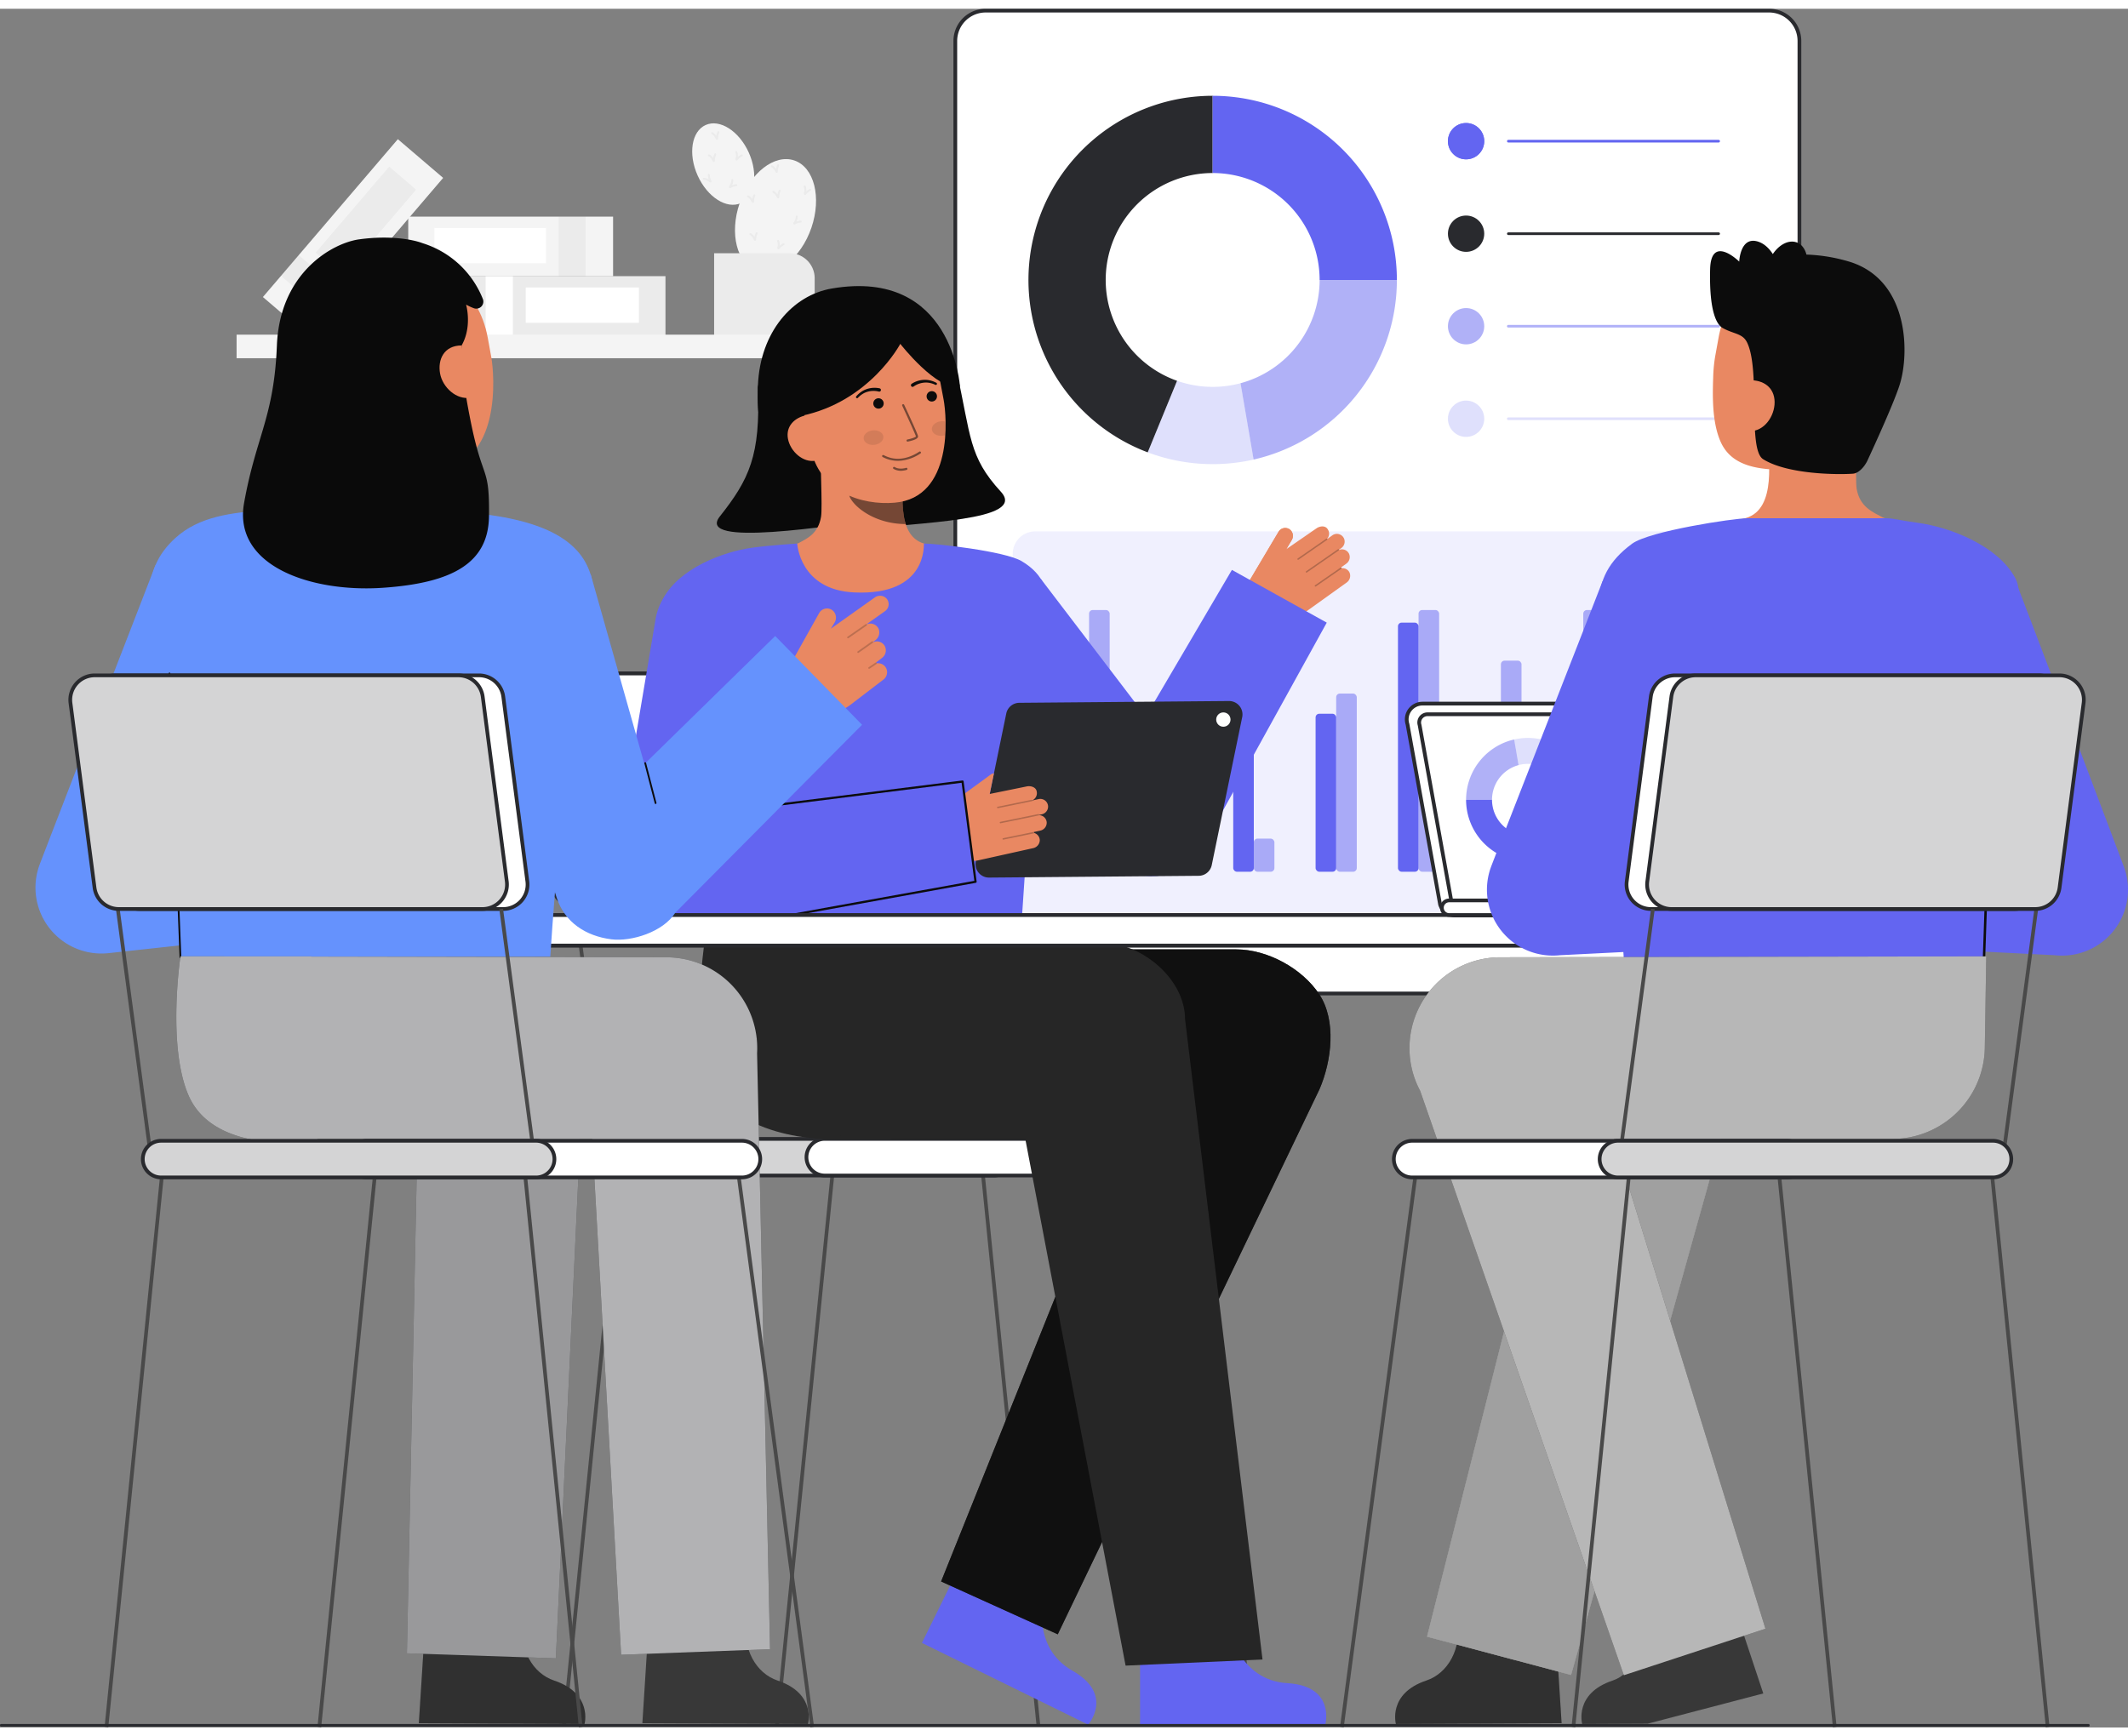 <svg id="Layer_1" data-name="Layer 1" xmlns="http://www.w3.org/2000/svg" viewBox="0 0 1142.441 922.952" width="466px" height="380.312px"><rect x="0" y="0" width="1142.441" height="922.952" fill="#808080" stroke="none"/><ellipse cx="416.343" cy="111.003" rx="31.227" ry="20.363" transform="translate(176.447 468.932) rotate(-71.097)" fill="#f4f4f4"></ellipse><ellipse cx="388.27" cy="83.393" rx="15.05" ry="23.003" transform="translate(0.033 166.94) rotate(-24.266)" fill="#f4f4f4"></ellipse><path d="M383.392,131.283h40.533a13.442,13.442,0,0,1,13.442,13.442v18.441a13.442,13.442,0,0,1-13.442,13.442H383.392a0,0,0,0,1,0,0V131.283A0,0,0,0,1,383.392,131.283Z" fill="#f4f4f4"></path><g opacity="0.05"><path d="M383.392,131.283h40.533a13.442,13.442,0,0,1,13.442,13.442v18.441a13.442,13.442,0,0,1-13.442,13.442H383.392a0,0,0,0,1,0,0V131.283A0,0,0,0,1,383.392,131.283Z" fill="#292a2e"></path></g><g opacity="0.05"><path d="M432.19,99.992l-.051,0a.5.5,0,0,1-.39-.262,1.575,1.575,0,0,1-.028-1.138,5.185,5.185,0,0,0-.168-2.953.5.5,0,1,1,.937-.35,6.18,6.18,0,0,1,.329,2.827,8.781,8.781,0,0,1,1.928-1.333.5.5,0,0,1,.449.893,8.292,8.292,0,0,0-2.62,2.138A.5.5,0,0,1,432.19,99.992Z" fill="#292a2e"></path><path d="M417.031,88.087a.5.5,0,0,1-.19-.038,1.548,1.548,0,0,1-.739-.861,4.97,4.97,0,0,0-1.961-2.159.5.5,0,0,1,.5-.868,5.943,5.943,0,0,1,2.01,1.95,9.246,9.246,0,0,1,.654-2.288.5.5,0,0,1,.916.4,8.667,8.667,0,0,0-.688,3.368.5.5,0,0,1-.5.5Z" fill="#292a2e"></path><path d="M404.25,104.213a.518.518,0,0,1-.19-.037,1.535,1.535,0,0,1-.735-.854,4.988,4.988,0,0,0-1.966-2.167.5.5,0,0,1,.5-.868,5.949,5.949,0,0,1,2.011,1.951,9.2,9.2,0,0,1,.652-2.289.5.5,0,0,1,.916.4,8.651,8.651,0,0,0-.686,3.367.5.5,0,0,1-.5.5Z" fill="#292a2e"></path><path d="M417.818,101.775a.513.513,0,0,1-.189-.037,1.54,1.54,0,0,1-.738-.86,5,5,0,0,0-1.963-2.162.5.5,0,1,1,.5-.867,5.952,5.952,0,0,1,2.008,1.949,9.182,9.182,0,0,1,.653-2.287.5.5,0,1,1,.916.4,8.634,8.634,0,0,0-.687,3.368.5.5,0,0,1-.5.5Z" fill="#292a2e"></path><path d="M426.448,115.871a.5.5,0,0,1-.5-.44,1.566,1.566,0,0,1,.379-1.067,5.136,5.136,0,0,0,.9-2.811.5.5,0,0,1,.5-.5h0a.5.5,0,0,1,.5.5,6.139,6.139,0,0,1-.712,2.769,8.671,8.671,0,0,1,2.285-.52.5.5,0,1,1,.083,1,8.114,8.114,0,0,0-3.2,1A.489.489,0,0,1,426.448,115.871Z" fill="#292a2e"></path><path d="M405.394,124.559a.511.511,0,0,1-.2-.044,1.557,1.557,0,0,1-.711-.885,5,5,0,0,0-1.895-2.22.5.5,0,1,1,.525-.851,5.952,5.952,0,0,1,1.949,2.012,9.236,9.236,0,0,1,.722-2.266.5.5,0,0,1,.9.43,8.646,8.646,0,0,0-.789,3.343.5.5,0,0,1-.236.406A.51.51,0,0,1,405.394,124.559Z" fill="#292a2e"></path><path d="M417.921,129.2a.436.436,0,0,1-.051,0,.5.5,0,0,1-.392-.263,1.586,1.586,0,0,1-.029-1.132,5.188,5.188,0,0,0-.166-2.958.5.5,0,0,1,.936-.352,6.174,6.174,0,0,1,.33,2.829,8.747,8.747,0,0,1,1.927-1.334.5.5,0,0,1,.45.893,8.292,8.292,0,0,0-2.62,2.139A.5.5,0,0,1,417.921,129.2Z" fill="#292a2e"></path></g><g opacity="0.05"><path d="M395.464,81.489l-.051,0a.5.5,0,0,1-.391-.263,1.58,1.58,0,0,1-.028-1.138,5.176,5.176,0,0,0-.168-2.953.5.5,0,1,1,.937-.35,6.169,6.169,0,0,1,.33,2.827,8.771,8.771,0,0,1,1.927-1.332.5.5,0,0,1,.45.892,8.309,8.309,0,0,0-2.621,2.138A.5.5,0,0,1,395.464,81.489Z" fill="#292a2e"></path><path d="M384.953,70.3a.518.518,0,0,1-.19-.037,1.537,1.537,0,0,1-.737-.859,4.98,4.98,0,0,0-1.964-2.162.5.5,0,0,1,.5-.868,5.967,5.967,0,0,1,2.009,1.95,9.244,9.244,0,0,1,.652-2.288.5.5,0,0,1,.916.4,8.651,8.651,0,0,0-.686,3.367.5.5,0,0,1-.224.412A.492.492,0,0,1,384.953,70.3Z" fill="#292a2e"></path><path d="M383.267,82.2a.485.485,0,0,1-.19-.038,1.546,1.546,0,0,1-.738-.861,4.982,4.982,0,0,0-1.961-2.159.5.5,0,1,1,.5-.867,5.94,5.94,0,0,1,2.01,1.949,9.225,9.225,0,0,1,.653-2.287.5.5,0,0,1,.916.4,8.667,8.667,0,0,0-.688,3.368.5.5,0,0,1-.5.495Z" fill="#292a2e"></path><path d="M391.9,96.3a.5.5,0,0,1-.5-.442,1.582,1.582,0,0,1,.379-1.065,5.141,5.141,0,0,0,.9-2.812.5.5,0,0,1,.5-.5h0a.5.5,0,0,1,.5.5,6.149,6.149,0,0,1-.712,2.769,8.634,8.634,0,0,1,2.285-.521.514.514,0,0,1,.539.458.5.5,0,0,1-.457.539,8.094,8.094,0,0,0-3.2,1A.493.493,0,0,1,391.9,96.3Z" fill="#292a2e"></path><path d="M381.44,93.2a1.615,1.615,0,0,1-.947-.419,4.834,4.834,0,0,0-2.711-.986.5.5,0,0,1-.484-.515.493.493,0,0,1,.515-.485,5.814,5.814,0,0,1,2.675.782,9.255,9.255,0,0,1-.459-2.358.5.5,0,0,1,.471-.527.475.475,0,0,1,.527.47,8.662,8.662,0,0,0,.909,3.312.5.5,0,0,1-.008.464.5.5,0,0,1-.387.256A.881.881,0,0,1,381.44,93.2Z" fill="#292a2e"></path></g><rect x="245.753" y="143.591" width="111.51" height="32" transform="translate(603.016 319.182) rotate(180)" fill="#f4f4f4"></rect><rect x="245.753" y="143.591" width="111.51" height="32" transform="translate(603.016 319.182) rotate(180)" fill="#292a2e" opacity="0.05"></rect><rect x="260.728" y="143.591" width="14.612" height="32" transform="translate(536.067 319.182) rotate(180)" fill="#fff"></rect><rect x="282.261" y="149.673" width="60.754" height="18.963" transform="translate(625.275 318.309) rotate(180)" fill="#fff"></rect><rect x="219.165" y="111.621" width="109.978" height="32" transform="translate(548.308 255.243) rotate(-180)" fill="#f4f4f4"></rect><rect x="299.963" y="111.621" width="14.411" height="32" transform="translate(614.337 255.243) rotate(-180)" fill="#292a2e" opacity="0.05"></rect><rect x="233.218" y="117.704" width="59.919" height="18.963" transform="translate(526.355 254.371) rotate(-180)" fill="#fff"></rect><rect x="133.77" y="106.81" width="111.51" height="32" transform="translate(406.017 58.517) rotate(130.517)" fill="#f4f4f4"></rect><rect x="160.472" y="132.258" width="14.612" height="32" transform="translate(389.487 117.03) rotate(130.517)" fill="#292a2e" opacity="0.05"></rect><rect x="166.048" y="104.585" width="60.754" height="18.963" transform="translate(410.751 38.847) rotate(130.517)" fill="#292a2e" opacity="0.05"></rect><rect x="127.015" y="175.007" width="321.971" height="12.652" fill="#f4f4f4"></rect><rect x="512.87" y="1" width="453.17" height="527.791" rx="16.26" fill="#fff"></rect><path d="M949.78,529.791H529.13a17.28,17.28,0,0,1-17.26-17.26V17.26A17.28,17.28,0,0,1,529.13,0H949.78a17.28,17.28,0,0,1,17.26,17.26V512.531A17.28,17.28,0,0,1,949.78,529.791ZM529.13,2a15.278,15.278,0,0,0-15.26,15.26V512.531a15.278,15.278,0,0,0,15.26,15.26H949.78a15.278,15.278,0,0,0,15.26-15.26V17.26A15.278,15.278,0,0,0,949.78,2Z" fill="#292a2e"></path><circle id="gra7_p" cx="787.082" cy="71.105" r="9.747" fill="#6365F1"></circle><circle id="gra7_p-2" data-name="gra7_p" cx="787.082" cy="71.105" r="9.747" fill="#6365F1"></circle><circle id="gra7_p-3" data-name="gra7_p" cx="787.082" cy="120.789" r="9.747" fill="#292a2e"></circle><circle id="gra7_p-4" data-name="gra7_p" cx="787.082" cy="170.473" r="9.747" fill="#6365F1" opacity="0.5"></circle><circle id="gra7_p-5" data-name="gra7_p" cx="787.082" cy="220.157" r="9.747" fill="#6365F1" opacity="0.2"></circle><path d="M593.607,145.631a57.447,57.447,0,0,0,38.316,54.153L616.168,238.2A98.913,98.913,0,0,1,651.029,46.729V88.21A57.422,57.422,0,0,0,593.607,145.631Z" fill="#fff" opacity="0"></path><path d="M593.607,145.631a57.447,57.447,0,0,0,38.316,54.153L616.168,238.2A98.913,98.913,0,0,1,651.029,46.729V88.21A57.422,57.422,0,0,0,593.607,145.631Z" fill="#292a2e"></path><path d="M749.931,145.631H708.45A57.421,57.421,0,0,0,651.029,88.21V46.729A98.908,98.908,0,0,1,749.931,145.631Z" fill="#6365F1"></path><path d="M749.931,145.631a98.943,98.943,0,0,1-76.911,96.448l-7.028-41a57.444,57.444,0,0,0,42.458-55.444Z" fill="#6365F1" opacity="0.5"></path><path d="M673.02,242.079a99.373,99.373,0,0,1-56.852-3.875l15.755-38.42a57.757,57.757,0,0,0,34.069,1.291Z" fill="#6365F1" opacity="0.2"></path><path d="M922.671,71.812h-112.9a.707.707,0,1,1,0-1.414h112.9a.707.707,0,0,1,0,1.414Z" fill="#6365F1"></path><path d="M922.671,121.5h-112.9a.707.707,0,1,1,0-1.414h112.9a.707.707,0,0,1,0,1.414Z" fill="#292a2e"></path><g opacity="0.5"><path d="M922.671,171.18h-112.9a.707.707,0,1,1,0-1.413h112.9a.707.707,0,1,1,0,1.413Z" fill="#6365F1"></path></g><g opacity="0.2"><path d="M922.671,220.864h-112.9a.707.707,0,1,1,0-1.413h112.9a.707.707,0,1,1,0,1.413Z" fill="#6365F1"></path></g><g opacity="0.1"><path d="M923.158,490.891H555.752A12.062,12.062,0,0,1,543.7,478.842V292.7a12.061,12.061,0,0,1,12.048-12.048H923.158A12.062,12.062,0,0,1,935.206,292.7V478.842A12.062,12.062,0,0,1,923.158,490.891Z" fill="#6365F1"></path></g><rect id="gra5_b" x="584.684" y="322.877" width="11.051" height="140.539" rx="1.949" fill="#6365F1" opacity="0.5"></rect><rect id="gra5_b-2" data-name="gra5_b" x="573.633" y="367.018" width="11.051" height="96.399" rx="1.949" fill="#6365F1"></rect><rect id="gra5_b-3" data-name="gra5_b" x="673.125" y="445.634" width="11.051" height="17.783" rx="1.949" fill="#6365F1" opacity="0.5"></rect><rect id="gra5_b-4" data-name="gra5_b" x="662.073" y="359.081" width="11.051" height="104.335" rx="1.949" fill="#6365F1"></rect><rect id="gra5_b-5" data-name="gra5_b" x="628.905" y="379.294" width="11.051" height="84.122" rx="1.949" fill="#6365F1" opacity="0.5"></rect><rect id="gra5_b-6" data-name="gra5_b" x="617.853" y="408.36" width="11.051" height="55.056" rx="1.949" fill="#6365F1"></rect><rect id="gra5_b-7" data-name="gra5_b" x="805.785" y="350.058" width="11.051" height="113.359" rx="1.949" fill="#6365F1" opacity="0.5"></rect><rect id="gra5_b-8" data-name="gra5_b" x="794.734" y="391.793" width="11.051" height="71.624" rx="1.949" fill="#6365F1"></rect><rect id="gra5_b-9" data-name="gra5_b" x="717.345" y="367.74" width="11.051" height="95.676" rx="1.949" fill="#6365F1" opacity="0.5"></rect><rect id="gra5_b-10" data-name="gra5_b" x="706.293" y="378.572" width="11.051" height="84.844" rx="1.949" fill="#6365F1"></rect><rect id="gra5_b-11" data-name="gra5_b" x="761.565" y="322.877" width="11.051" height="140.539" rx="1.949" fill="#6365F1" opacity="0.5"></rect><rect id="gra5_b-12" data-name="gra5_b" x="750.514" y="329.647" width="11.051" height="133.769" rx="1.949" fill="#6365F1"></rect><rect id="gra5_b-13" data-name="gra5_b" x="850.005" y="322.877" width="11.051" height="140.539" rx="1.949" fill="#6365F1" opacity="0.5"></rect><rect id="gra5_b-14" data-name="gra5_b" x="838.954" y="367.018" width="11.051" height="96.399" rx="1.949" fill="#6365F1"></rect><rect id="gra5_b-15" data-name="gra5_b" x="894.225" y="379.294" width="11.051" height="84.122" rx="1.949" fill="#6365F1" opacity="0.5"></rect><rect id="gra5_b-16" data-name="gra5_b" x="883.174" y="408.36" width="11.051" height="55.056" rx="1.949" fill="#6365F1"></rect><polygon points="303.826 921.93 301.862 921.553 332.558 616.521 334.521 616.899 303.826 921.93" fill="#494949"></polygon><polygon points="418.123 921.93 416.16 921.553 446.855 616.521 448.819 616.899 418.123 921.93" fill="#494949"></polygon><polygon points="670.772 921.93 672.736 921.553 642.04 616.521 640.076 616.899 670.772 921.93" fill="#494949"></polygon><polygon points="556.474 921.93 558.438 921.553 527.742 616.521 525.779 616.899 556.474 921.93" fill="#494949"></polygon><rect x="522.745" y="481.81" width="2" height="135.496" transform="translate(-68.127 74.153) rotate(-7.605)" fill="#494949"></rect><rect x="316.921" y="481.81" width="2" height="135.496" transform="translate(-69.938 46.912) rotate(-7.605)" fill="#494949"></rect><rect x="322.371" y="606.875" width="220.99" height="19.671" rx="9.835" fill="#292a2e"></rect><rect x="322.371" y="606.875" width="220.99" height="19.671" rx="9.835" fill="#fff" opacity="0.8"></rect><path d="M533.526,627.546H332.207a10.836,10.836,0,0,1,0-21.671H533.526a10.836,10.836,0,1,1,0,21.671ZM332.207,607.875a8.836,8.836,0,0,0,0,17.671H533.526a8.836,8.836,0,1,0,0-17.671Z" fill="#292a2e"></path><rect x="432.867" y="606.875" width="220.99" height="19.671" rx="9.835" fill="#fff"></rect><path d="M644.021,627.546H442.7a10.836,10.836,0,0,1,0-21.671H644.021a10.836,10.836,0,1,1,0,21.671ZM442.7,607.875a8.836,8.836,0,0,0,0,17.671H644.021a8.836,8.836,0,1,0,0-17.671Z" fill="#292a2e"></path><path d="M504.738,482.406H309.491a13.145,13.145,0,0,1-13.035-11.447l-12.915-99.18a13.145,13.145,0,0,1,13.035-14.842H491.823a13.145,13.145,0,0,1,13.035,11.447l12.914,99.18A13.144,13.144,0,0,1,504.738,482.406Z" fill="#292a2e"></path><path d="M504.738,482.406H309.491a13.145,13.145,0,0,1-13.035-11.447l-12.915-99.18a13.145,13.145,0,0,1,13.035-14.842H491.823a13.145,13.145,0,0,1,13.035,11.447l12.914,99.18A13.144,13.144,0,0,1,504.738,482.406Z" fill="#fff" opacity="0.8"></path><path d="M504.738,483.406H309.491a14.182,14.182,0,0,1-14.027-12.318l-12.914-99.18a14.144,14.144,0,0,1,14.026-15.971H491.823a14.18,14.18,0,0,1,14.026,12.319l12.915,99.179a14.144,14.144,0,0,1-14.026,15.971ZM296.576,357.937a12.145,12.145,0,0,0-12.043,13.713l12.915,99.18a12.175,12.175,0,0,0,12.043,10.576H504.738a12.145,12.145,0,0,0,12.043-13.713l-12.915-99.18a12.176,12.176,0,0,0-12.043-10.576Z" fill="#292a2e"></path><path d="M515.778,482.406H320.531A13.144,13.144,0,0,1,307.5,470.959l-12.915-99.18a13.144,13.144,0,0,1,13.034-14.842H502.863A13.145,13.145,0,0,1,515.9,368.384l12.915,99.18A13.145,13.145,0,0,1,515.778,482.406Z" fill="#fff"></path><path d="M515.778,483.406H320.531a14.18,14.18,0,0,1-14.026-12.318l-12.915-99.18a14.146,14.146,0,0,1,14.027-15.971H502.863a14.182,14.182,0,0,1,14.027,12.319L529.8,467.435a14.146,14.146,0,0,1-14.027,15.971ZM307.617,357.937a12.145,12.145,0,0,0-12.043,13.713l12.914,99.18a12.176,12.176,0,0,0,12.043,10.576H515.778a12.145,12.145,0,0,0,12.043-13.713l-12.915-99.18a12.175,12.175,0,0,0-12.043-10.576Z" fill="#292a2e"></path><path d="M659.74,869.808s5.362,27.794,31.385,29.343S711.5,921.43,711.5,921.43H612.06V871.746Z" fill="#6365F1"></path><path d="M560.513,852.26s-7.457,27.306,15.21,40.183,8.452,28.987,8.452,28.987l-89.232-43.9,21.931-44.581Z" fill="#6365F1"></path><path d="M505.245,844.547l95.25-237.39H484.1c-27.4,0-38.822-23.235-38.822-50.633s26.935-51.416,54.334-51.416H663.7c16.711,0,35.449,10.22,44.62,24.19s6.693,35.618.048,50.951l-140.5,292.667" fill="#262626"></path><path d="M505.245,844.547l95.25-237.39H484.1c-27.4,0-38.822-23.235-38.822-50.633s26.935-51.416,54.334-51.416H663.7c16.711,0,35.449,10.22,44.62,24.19s6.693,35.618.048,50.951l-140.5,292.667" fill="#0a0a0a" opacity="0.8"></path><path d="M604.285,889.732l-53.8-282.575-105.209-.011c-38.711-3.034-56.44-24.25-55.876-51.642.556-27.045,14.25-53.757,41.173-53.757H593.24c19.92.409,42.982,19.252,42.982,40.924l41.57,343.778" fill="#262626"></path><path d="M378.127,502.078s-7.337,47.846,4.293,74.447c14.519,33.21,68.947,30.622,68.947,30.622l-3.067-105.4Z" fill="#262626"></path><path d="M406.841,203.86c1.556,35.934-4.648,48.887-20.392,68.758-13.279,16.76,58.7,5.108,90.5.836l-24.374-82.607S406.3,191.241,406.841,203.86Z" fill="#0a0a0a"></path><path d="M513.562,194.555c7.831,35.1,6.325,45.8,23.772,64.8,14.46,15.752-44.544,16.308-76.368,20.444l2.08-86.1S510.812,182.227,513.562,194.555Z" fill="#0a0a0a"></path><path d="M370.041,496.67l-.211.012S369.982,492.606,370.041,496.67Z" fill="#333"></path><path d="M370.307,496.67l-.212.012S370.248,492.606,370.307,496.67Z" fill="#333"></path><path d="M724.492,302.692a4.17,4.17,0,0,0-4.261-2.256.32.32,0,0,0-.39-.358l2.891-2.072a4.339,4.339,0,0,0,1.431-5.518,4.179,4.179,0,0,0-5.283-1.869c.008-.041-.02-.08-.026-.122l1.188-.851a4.282,4.282,0,0,0,1.5-5.205,4.185,4.185,0,0,0-6.251-1.681l-2.74,1.964c-.008-.016,0-.035-.011-.05s-.041-.021-.056-.037a4.177,4.177,0,0,0,.275-5.206c-1.294-2.081-4.28-1.656-6.052-.386l-16.131,11.142,2.884-4.854a4.34,4.34,0,0,0-1.149-5.813,4.18,4.18,0,0,0-5.919,1.34l-15.743,26.5a13.894,13.894,0,0,0,4.512,18.834h0a21.055,21.055,0,0,0,23.531-.676l24.359-17.46A4.477,4.477,0,0,0,724.492,302.692Z" fill="#E98862"></path><g opacity="0.25"><path d="M696.589,295.736a.386.386,0,0,0,.532.09l15.326-10.615a.386.386,0,0,0-.439-.635l-15.327,10.616a.386.386,0,0,0-.1.537Z" fill="#0c0c0c"></path></g><g opacity="0.25"><path d="M701.085,302.625a.385.385,0,0,0,.531.09l17.105-11.847a.386.386,0,0,0,.1-.537.4.4,0,0,0-.537-.1l-17.1,11.847a.386.386,0,0,0-.1.537Z" fill="#0c0c0c"></path></g><g opacity="0.25"><path d="M705.911,310.114a.385.385,0,0,0,.531.09l13.644-9.45a.386.386,0,1,0-.439-.634L706,309.57a.386.386,0,0,0-.1.537Z" fill="#0c0c0c"></path></g><path d="M690.581,290.187l2.884-4.854a4.34,4.34,0,0,0-1.149-5.813,4.18,4.18,0,0,0-5.919,1.34l-15.743,26.5" fill="#E98862"></path><path d="M661.364,301.327l-46.233,78.739-56.413-73.993L511.87,348.31l80.006,103.616.525.737a31.988,31.988,0,0,0,54.141-3.962l65.742-119.056Z" fill="#6365F1"></path><path d="M610.6,389.534a.586.586,0,0,1-.523-.854l4.532-8.881a.587.587,0,1,1,1.046.534l-4.532,8.881A.587.587,0,0,1,610.6,389.534Z" fill="#0c0c0c"></path><rect x="542.891" y="391.499" width="24.909" height="1.174" transform="translate(132.424 924.324) rotate(-86.752)" fill="#0c0c0c"></rect><path id="sk" d="M504.233,289.252c-.2-.026-2.394,36.4-44.714,33.228-29.3-2.195-39.745-33.28-40.416-33.28,3.158-.671,8.478-1.647,9.881-2.4,4.613-2.479,10.322-5.058,11.808-14.017.857-5.164-.6-31.581-.149-36.806l44.973,10.038c-.629,11.034-5.027,36.614,10.388,41.141C498.569,287.909,501.332,288.6,504.233,289.252Z" fill="#E98862"></path><path id="sh" d="M486.246,276.706a32.5,32.5,0,0,1-1.352-6.98,74.406,74.406,0,0,1,.293-16.234,49.3,49.3,0,0,1-24.855-10.89c-.836,3.084-5.428,16.56-4.157,19.491C458.579,267.634,469.874,276.706,486.246,276.706Z" fill="#0c0c0c" opacity="0.52"></path><path d="M480.286,265.241c-17.75,1.51-40.608-5.848-45.087-29.513l-4.041-21.354c-4.478-23.666,4.321-45.2,26.6-49.42h0c22.283-4.217,42.568,11.816,47.047,35.482l1.789,9.453C508.316,218.97,511.954,262.546,480.286,265.241Z" fill="#E98862"></path><circle cx="500.246" cy="208.127" r="2.793" fill="#0c0c0c"></circle><circle cx="471.63" cy="211.949" r="2.793" fill="#0c0c0c"></circle><path d="M487.334,232.427a.332.332,0,0,0,.044-.006,25.262,25.262,0,0,0,2.672-.681c1.31-.421,3.026-1.119,2.8-2.3-.255-1.348-6.7-15.2-7.437-16.773a.572.572,0,1,0-1.037.483c2.75,5.9,7.177,15.6,7.349,16.5-.148.421-2.323,1.22-4.563,1.645a.572.572,0,0,0,.169,1.131Z" fill="#0c0c0c" opacity="0.52"></path><path d="M484.035,242.645a23.4,23.4,0,0,0,10.138-3.852.572.572,0,0,0-.624-.959c-6.56,4.274-13.078,4.965-18.849,2a3.372,3.372,0,0,0-.36-.171.572.572,0,0,0-.389,1.076c.046.019.121.059.225.113A17.162,17.162,0,0,0,484.035,242.645Z" fill="#0c0c0c" opacity="0.52"></path><path d="M437.948,242.676c-6.772,1.281-13.632-4.924-14.914-11.7s3.5-11.545,10.273-12.826l4.348,3.877,6.115,19.543Z" fill="#E98862"></path><path d="M489.5,201.347a13.111,13.111,0,0,1,6.607-2.086,11.568,11.568,0,0,1,3.435.363,13.632,13.632,0,0,1,3.182,1.261.6.6,0,0,1-.519,1.076l-.043-.019a12.367,12.367,0,0,0-2.921-1,10.119,10.119,0,0,0-3.045-.182,11.484,11.484,0,0,0-5.622,2.031l-.054.039a.9.9,0,1,1-1.053-1.454Z" fill="#0c0c0c"></path><path d="M471.682,205.541a11.507,11.507,0,0,0-5.976.137,10.155,10.155,0,0,0-2.773,1.271,12.285,12.285,0,0,0-2.36,1.992l-.032.032a.6.6,0,0,1-.874-.815,13.637,13.637,0,0,1,2.512-2.325,11.562,11.562,0,0,1,3.071-1.58,13.093,13.093,0,0,1,6.914-.441.9.9,0,1,1-.377,1.756l-.037-.009Z" fill="#0c0c0c"></path><path d="M484.807,248.018a11.716,11.716,0,0,0,1.946-.391.572.572,0,1,0-.316-1.1c-3.83,1.1-6.008-.358-6.1-.421a.572.572,0,0,0-.658.937A7.756,7.756,0,0,0,484.807,248.018Z" fill="#0c0c0c" opacity="0.52"></path><ellipse cx="468.958" cy="230.289" rx="5.321" ry="3.903" transform="translate(-21.945 51.49) rotate(-6.141)" fill="#0c0c0c" opacity="0.1"></ellipse><path d="M500.3,225.971c.237,2.14,2.792,3.621,5.714,3.31a7.317,7.317,0,0,0,1.486-.318c.165-2.547.2-5,.153-7.268a6.7,6.7,0,0,0-2.478-.174C502.256,221.831,500.075,223.823,500.3,225.971Z" fill="#0c0c0c" opacity="0.1"></path><path d="M556.814,369.453c-1.334,15.661-7.818,113-9.1,132.294l-169.586.36c-1-17.4-12.527-93.472-16.31-127.494-3.612-32.464-10.7-48.718-5.5-58.316,8.488-15.686,31.682-24.75,47.5-26.892C413.47,288.1,428,287.161,428,287.161s1.23,24.879,30.556,26.264c39.92,1.883,37.255-26.264,37.452-26.264,6.468,0,43.413,4.093,52.451,9.451C573.085,311.2,559.643,336.266,556.814,369.453Z" fill="#6365F1"></path><path d="M666.891,380.393l-16.347,79.453a7.2,7.2,0,0,1-6.991,5.749l-112.561.958a7.2,7.2,0,0,1-7.114-8.651l16.347-79.453a7.2,7.2,0,0,1,6.992-5.748l112.561-.959A7.2,7.2,0,0,1,666.891,380.393Z" fill="#292a2e"></path><path d="M561.931,436.83a4.348,4.348,0,0,1-3.489,4.51l-3.465.764a.4.4,0,0,1,.258.27.329.329,0,0,1-.047.211,4.167,4.167,0,0,1,3.031,3.759,4.475,4.475,0,0,1-3.419,4.37l-29.26,6.5a20.8,20.8,0,0,1-4.558.5,21.057,21.057,0,0,1-17.349-9.127,13.882,13.882,0,0,1,3.242-19.088l24.891-18.195a4.2,4.2,0,0,1,1.856-.764l-2.291,11.124.611-.141.129-.023,19.088-3.888c2.126-.47,5.039.305,5.415,2.725a4.2,4.2,0,0,1-2.3,4.687c.012.011.035.023.035.047s-.012.035-.012.058l3.3-.728a4.181,4.181,0,0,1,5.086,3.994,4.278,4.278,0,0,1-3.43,4.193l-1.421.317c-.012.047,0,.094-.023.13A4.171,4.171,0,0,1,561.931,436.83Z" fill="#E98862"></path><g opacity="0.25"><path d="M535.293,428.986a.387.387,0,0,0,.454.292l18.264-3.746a.386.386,0,0,0-.156-.756l-18.263,3.746a.386.386,0,0,0-.3.455Z" fill="#0c0c0c"></path></g><g opacity="0.25"><path d="M536.723,437.087a.386.386,0,0,0,.453.291l20.383-4.18a.385.385,0,0,0,.3-.455.4.4,0,0,0-.455-.3l-20.383,4.18a.386.386,0,0,0-.3.456Z" fill="#0c0c0c"></path></g><g opacity="0.25"><path d="M538.221,445.869a.386.386,0,0,0,.453.292l16.259-3.334a.386.386,0,0,0-.155-.756l-16.259,3.334a.385.385,0,0,0-.3.455Z" fill="#0c0c0c"></path></g><path id="b_4_b" d="M523.728,468.787,364.981,497.475a32.25,32.25,0,0,1-35.293-37.411l22.224-132.1a32.25,32.25,0,1,1,63.606,10.7L400.364,429.6l116.385-14.617Z" fill="#6365F1"></path><g id="b_4_b-2" data-name="b_4_b"><path d="M364.98,498.063a.588.588,0,0,1-.1-1.166l158.2-28.588-6.832-52.667-115.8,14.544a.578.578,0,0,1-.5-.176.585.585,0,0,1-.156-.5l9.633-58.118a.58.58,0,0,1,.676-.483.588.588,0,0,1,.483.676l-9.5,57.34,115.6-14.517a.593.593,0,0,1,.657.507l6.979,53.8a.588.588,0,0,1-.479.654L365.086,498.053A.634.634,0,0,1,364.98,498.063Z" fill="#0c0c0c"></path></g><rect x="390.088" y="429.835" width="10.341" height="1.176" transform="translate(-63.066 67.888) rotate(-9.095)" fill="#0c0c0c"></rect><path d="M409.082,220.007l21.171-1.408c36.787-7.679,53.078-38.658,53.078-38.658S503.044,205.334,515.373,203c0,0-3.744-63.893-68.788-52.783-21.117,3.606-38.457,23.372-39.675,51.855C406.015,223.012,409.082,220.007,409.082,220.007Z" fill="#0a0a0a"></path><rect x="106.095" y="486.674" width="947.391" height="16.387" rx="8.194" transform="translate(1159.581 989.734) rotate(180)" fill="#292a2e"></rect><rect x="106.095" y="486.674" width="947.391" height="16.387" rx="8.194" transform="translate(1159.581 989.734) rotate(180)" fill="#fff" opacity="0.8"></rect><path d="M105.1,494.867a9.2,9.2,0,0,1,9.193-9.194h931a9.194,9.194,0,0,1,0,18.388h-931A9.2,9.2,0,0,1,105.1,494.867Zm9.193-7.194a7.194,7.194,0,0,0,0,14.388h931a7.194,7.194,0,0,0,0-14.388Z" fill="#292a2e"></path><rect x="106.095" y="486.674" width="766.43" height="16.387" rx="8.194" transform="translate(978.62 989.734) rotate(180)" fill="#fff"></rect><path d="M105.1,494.867a9.2,9.2,0,0,1,9.193-9.194H864.332a9.194,9.194,0,0,1,0,18.388H114.288A9.2,9.2,0,0,1,105.1,494.867Zm9.193-7.194a7.194,7.194,0,0,0,0,14.388H864.332a7.194,7.194,0,0,0,0-14.388Z" fill="#292a2e"></path><path d="M54.443,507.334a35.4,35.4,0,0,1-33.21-47.646c2-5.433,53.36-138.007,62.3-161.049l61.8,35.963c-5.026,12.956-23.239,62.063-37.871,101.623l24.308-2.642,7.652,64.721-81.153,8.823A35.481,35.481,0,0,1,54.443,507.334Z" fill="#6592FD"></path><path id="h_3_sk" d="M256.6,271.072c-.217-.029-6.164,22.354-52.581,18.87-32.134-2.407-39.969-24.279-40.706-24.279,3.465-.737,9.091-1.5,10.63-2.323,5.06-2.718,8.746-6.028,10.6-13.131,1.451-5.554,2.19-26.938,2.19-37.665l49.447,11.11c-.689,12.1-5.513,40.158,11.394,45.124C250.384,269.6,253.415,270.354,256.6,271.072Z" fill="#E98862"></path><path d="M234.466,247.447c-19.493,1.538-44.534-6.692-49.29-32.7l-4.292-23.467c-4.756-26.007,5.048-49.588,29.535-54.067h0c24.487-4.478,46.646,13.258,51.4,39.265l1.9,10.389C265.546,196.847,269.246,244.7,234.466,247.447Z" fill="#E98862"></path><path id="b_1_b" d="M142.2,269.263c-17.517,1.3-35.379,3.2-48.268,15.129-15.523,14.372-18.336,32.043-8.433,80.672,8.521,41.843,5.141,60.127,10.841,137.339.168,2.275.528,6.98.528,6.98l198.564-.325s6.379-102.427,16.075-149.675c7.372-35.92,26.735-79.526-54.907-88.315C256.381,271.045,190.9,265.649,142.2,269.263Z" fill="#6592FD"></path><g id="b_4_ha"><path d="M469.628,316.14l-23.566,16.741,2.06-3.383a5.044,5.044,0,0,0-1.532-6.716,4.86,4.86,0,0,0-6.834,1.757l-16.245,29.034a16.1,16.1,0,0,0,5.837,21.71h0a24.479,24.479,0,0,0,27.323-1.582l17.546-13.417a4.979,4.979,0,0,0,1.574-6.1,4.863,4.863,0,0,0-5.1-2.676.441.441,0,0,0-.066-.225.448.448,0,0,0-.378-.193l3.247-2.475a5.043,5.043,0,0,0,1.477-6.458,4.86,4.86,0,0,0-6.209-2,.445.445,0,0,0-.009-.154l1.331-1.014a5.247,5.247,0,0,0,1.6-6.049,4.866,4.866,0,0,0-6.384-2.363l-.048-.08,9.9-7.035a4.584,4.584,0,0,0,.934-6.59A4.759,4.759,0,0,0,469.628,316.14Z" fill="#E98862"></path><path id="b_4_ha_sh" d="M465.353,331.127a.455.455,0,0,1-.112.111l-9.7,6.721a.457.457,0,1,1-.52-.751l9.7-6.72a.456.456,0,0,1,.632.639Z" fill="#0c0c0c" opacity="0.2"></path><path id="b_4_ha_sh-2" data-name="b_4_ha_sh" d="M468.7,340.359a.438.438,0,0,1-.11.109l-7.58,5.342a.457.457,0,1,1-.527-.746l7.581-5.342a.457.457,0,0,1,.636.637Z" fill="#0c0c0c" opacity="0.2"></path><path id="b_4_ha_sh-3" data-name="b_4_ha_sh" d="M470.616,351.8a.45.45,0,0,1-.119.115l-3.639,2.439a.456.456,0,1,1-.508-.758l3.639-2.439a.457.457,0,0,1,.627.643Z" fill="#0c0c0c" opacity="0.2"></path></g><path d="M328.194,499.7c-13.64-1.728-25.064-9.153-29.294-22.235L249.716,325.354l67.366-21.782L345.952,405.6l70.222-68.767,46.636,47.669L362.551,485.417C356.022,495.8,338.929,501.061,328.194,499.7Z" fill="#6592FD"></path><path d="M96.866,509.855a.473.473,0,0,1-.472-.454L90.522,356.968a.472.472,0,0,1,.453-.489.453.453,0,0,1,.491.453l5.872,152.433a.473.473,0,0,1-.454.489Z" fill="#0c0c0c"></path><path d="M262.524,272.4c-.28,24.85-18.89,35.95-57.13,38.54s-80.43-11.63-74.35-45.59c6.16-34.37,15.2-44.86,17.36-79.58.09-1.6.18-3.26.25-4.97,1.59-39.39,30.09-55.05,44.18-56.98,16.57-2.28,29.05.13,33.93,2.03a51.063,51.063,0,0,1,32.48,30.05,3.788,3.788,0,0,1-4.78,4.93,27.6,27.6,0,0,1-4.23-1.96c1.07,4.11,2.31,13.63-2.41,21.93a147.787,147.787,0,0,0,2.43,27.63c.63,3.8,1.39,7.88,2.28,12.36C259.254,254.542,262.834,244.552,262.524,272.4Z" fill="#0a0a0a"></path><path d="M252.552,208.832c-7.442,1.361-14.93-5.5-16.291-12.939s2.031-15.094,11.558-15.094Z" fill="#E98862"></path><path d="M351.965,427.027a.473.473,0,0,1-.457-.353l-5.569-21.453a.473.473,0,1,1,.915-.237l5.569,21.453a.473.473,0,0,1-.339.575A.485.485,0,0,1,351.965,427.027Z" fill="#0c0c0c"></path><path d="M229,855.529l-4.139,65.13,88.946.424s4.533-16.348-16.312-23.327c-11.59-3.88-19.155-16.923-16.791-33.016Z" fill="#383838"></path><path d="M229,855.529l-4.139,65.13,88.946.424s4.533-16.348-16.312-23.327c-11.59-3.88-19.155-16.923-16.791-33.016Z" fill="#070707" opacity="0.17"></path><path d="M349,855.529l-4.139,65.13,88.946.424s4.533-16.348-16.312-23.327c-11.59-3.88-19.155-16.923-16.791-33.016Z" fill="#383838"></path><polygon points="314.027 552.071 298.416 885.809 218.461 883.122 225.295 549.089 314.027 552.071" fill="#292a2e"></polygon><polygon points="314.027 552.071 298.416 885.809 218.461 883.122 225.295 549.089 314.027 552.071" fill="#fff" opacity="0.52"></polygon><path d="M333.46,883.892l79.945-2.988-6.962-320.063c.042-.771.07-1.546.077-2.326h0a49.378,49.378,0,0,0-.242-5.242l-.009-.416h-.04a48.772,48.772,0,0,0-48.385-43.5l-190.689-.366,0-.134H96.884s-7.244,48.178,4.386,74.779c14.519,33.21,69.187,24.242,69.187,24.242l-.032-.978h147.5Z" fill="#292a2e"></path><path d="M333.46,883.892l79.945-2.988-6.962-320.063c.042-.771.07-1.546.077-2.326h0a49.378,49.378,0,0,0-.242-5.242l-.009-.416h-.04a48.772,48.772,0,0,0-48.385-43.5l-190.689-.366,0-.134H96.884s-7.244,48.178,4.386,74.779c14.519,33.21,69.187,24.242,69.187,24.242l-.032-.978h147.5Z" fill="#fff" opacity="0.64"></path><polygon points="435.069 922.952 437.033 922.574 396.337 617.543 394.374 617.921 435.069 922.952" fill="#494949"></polygon><polygon points="310.772 922.952 312.735 922.574 282.04 617.543 280.076 617.921 310.772 922.952" fill="#494949"></polygon><path d="M270.076,483.428H74.829A13.145,13.145,0,0,1,61.794,471.98L48.879,372.8a13.145,13.145,0,0,1,13.035-14.842H257.161A13.145,13.145,0,0,1,270.2,369.406l12.915,99.18A13.146,13.146,0,0,1,270.076,483.428Z" fill="#fff"></path><path d="M270.076,484.428H74.829A14.182,14.182,0,0,1,60.8,472.109L47.888,372.93a14.146,14.146,0,0,1,14.026-15.972H257.161a14.18,14.18,0,0,1,14.026,12.319l12.915,99.18a14.144,14.144,0,0,1-14.026,15.971ZM61.914,358.958a12.146,12.146,0,0,0-12.043,13.714l12.915,99.18a12.175,12.175,0,0,0,12.043,10.576H270.076a12.145,12.145,0,0,0,12.043-13.713L269.2,369.535a12.176,12.176,0,0,0-12.043-10.577Z" fill="#292a2e"></path><rect x="187.164" y="607.897" width="220.99" height="19.671" rx="9.835" fill="#fff"></rect><path d="M398.319,628.567H197a10.835,10.835,0,1,1,0-21.67H398.319a10.835,10.835,0,1,1,0,21.67ZM197,608.9a8.835,8.835,0,1,0,0,17.67H398.319a8.835,8.835,0,1,0,0-17.67Z" fill="#292a2e"></path><polygon points="58.123 922.952 56.159 922.574 86.855 617.543 88.819 617.921 58.123 922.952" fill="#494949"></polygon><polygon points="172.421 922.952 170.457 922.574 201.153 617.543 203.116 617.921 172.421 922.952" fill="#494949"></polygon><rect x="277.042" y="482.832" width="2" height="135.496" transform="translate(-70.424 41.643) rotate(-7.605)" fill="#494949"></rect><rect x="71.218" y="482.832" width="2" height="135.496" transform="translate(-72.235 14.402) rotate(-7.605)" fill="#494949"></rect><rect x="76.669" y="607.897" width="220.99" height="19.671" rx="9.835" fill="#292a2e"></rect><rect x="76.669" y="607.897" width="220.99" height="19.671" rx="9.835" fill="#fff" opacity="0.8"></rect><path d="M287.824,628.567H86.5a10.835,10.835,0,0,1,0-21.67h201.32a10.835,10.835,0,0,1,0,21.67ZM86.5,608.9a8.835,8.835,0,0,0,0,17.67h201.32a8.835,8.835,0,0,0,0-17.67Z" fill="#292a2e"></path><path d="M259.035,483.428H63.788A13.144,13.144,0,0,1,50.754,471.98L37.839,372.8a13.144,13.144,0,0,1,13.035-14.842H246.121a13.144,13.144,0,0,1,13.034,11.447l12.915,99.18A13.145,13.145,0,0,1,259.035,483.428Z" fill="#292a2e"></path><path d="M259.035,483.428H63.788A13.144,13.144,0,0,1,50.754,471.98L37.839,372.8a13.144,13.144,0,0,1,13.035-14.842H246.121a13.144,13.144,0,0,1,13.034,11.447l12.915,99.18A13.145,13.145,0,0,1,259.035,483.428Z" fill="#fff" opacity="0.8"></path><path d="M259.035,484.428H63.788a14.181,14.181,0,0,1-14.026-12.319L36.847,372.93a14.146,14.146,0,0,1,14.026-15.972H246.12a14.182,14.182,0,0,1,14.027,12.319l12.915,99.18a14.146,14.146,0,0,1-14.027,15.971ZM50.873,358.958a12.144,12.144,0,0,0-12.042,13.713l12.914,99.181a12.177,12.177,0,0,0,12.043,10.576H259.035a12.145,12.145,0,0,0,12.043-13.713l-12.915-99.18a12.175,12.175,0,0,0-12.043-10.577Z" fill="#292a2e"></path><circle cx="656.774" cy="381.699" r="3.846" fill="#fff"></circle><path d="M917.6,475.818l-17.5-96.835a8.477,8.477,0,0,0-8.061-5.854H763.7a8.476,8.476,0,0,0-8.06,11.1l17.5,96.835a8.475,8.475,0,0,0,8.06,5.854h128.34A8.476,8.476,0,0,0,917.6,475.818Z" fill="#fff"></path><path d="M909.54,487.916H781.2a9.452,9.452,0,0,1-9.011-6.544l-.033-.132-17.49-96.77a9.475,9.475,0,0,1,9.032-12.341H892.038a9.45,9.45,0,0,1,9.01,6.544l.034.132,17.49,96.77a9.477,9.477,0,0,1-9.032,12.341Zm-135.429-7.1a7.454,7.454,0,0,0,7.088,5.1H909.54a7.474,7.474,0,0,0,7.108-9.788l-.033-.132L899.126,379.23a7.456,7.456,0,0,0-7.088-5.1H763.7a7.475,7.475,0,0,0-7.108,9.789l.033.131Z" fill="#292a2e"></path><path d="M913,481.192,894.7,381.923a4.446,4.446,0,0,0-4.228-3.07H766.362a4.445,4.445,0,0,0-4.227,5.82l17.4,96.519Z" fill="#fff"></path><path d="M914.2,482.192H778.7l-17.536-97.277a5.445,5.445,0,0,1,5.2-7.063H890.474a5.434,5.434,0,0,1,5.179,3.761l.032.128Zm-133.827-2H911.8l-18.064-98.019a3.435,3.435,0,0,0-3.257-2.321H766.362a3.445,3.445,0,0,0-3.276,4.512l.033.132Z" fill="#292a2e"></path><path d="M839.566,424.769A19.285,19.285,0,0,0,826.7,406.588l5.289-12.9a33.209,33.209,0,0,1-11.7,64.286V444.047A19.278,19.278,0,0,0,839.566,424.769Z" fill="#fff" opacity="0"></path><path d="M839.566,424.769A19.285,19.285,0,0,0,826.7,406.588l5.289-12.9a33.209,33.209,0,0,1-11.7,64.286V444.047A19.278,19.278,0,0,0,839.566,424.769Z" fill="#292a2e"></path><path d="M787.082,424.769h13.926a19.279,19.279,0,0,0,19.279,19.278v13.927A33.207,33.207,0,0,1,787.082,424.769Z" fill="#6365F1"></path><path d="M787.082,424.769A33.22,33.22,0,0,1,812.9,392.387l2.359,13.767a19.287,19.287,0,0,0-14.255,18.615Z" fill="#6365F1" opacity="0.5"></path><path d="M812.9,392.387a33.368,33.368,0,0,1,19.087,1.3l-5.289,12.9a19.4,19.4,0,0,0-11.439-.434Z" fill="#6365F1" opacity="0.2"></path><rect x="774.091" y="478.815" width="207.598" height="7.852" rx="3.926" fill="#fff"></rect><path d="M977.763,487.667H778.016a4.926,4.926,0,1,1,0-9.852H977.763a4.926,4.926,0,0,1,0,9.852Zm-199.747-7.852a2.926,2.926,0,1,0,0,5.852H977.763a2.926,2.926,0,0,0,0-5.852Z" fill="#292a2e"></path><path id="sk-2" data-name="sk" d="M928.3,275.752c.217-.028,2.619,39.828,48.92,36.353,32.054-2.4,43.483-36.409,44.217-36.409-3.456-.735-9.275-1.8-10.81-2.622-5.048-2.712-12.237-5.534-13.864-15.336-.937-5.649.653-34.551.164-40.267l-48.259,10.982c.688,12.072,5.5,40.058-11.366,45.011C934.493,274.283,931.471,275.037,928.3,275.752Z" fill="#E98862"></path><path d="M950.023,247.282c19.431,1.5,44.375-6.746,49.071-32.675l4.238-23.4c4.7-25.93-5.115-49.416-29.529-53.838h0c-24.414-4.422-46.469,13.293-51.165,39.222l-1.876,10.358a79.347,79.347,0,0,0-1.013,10.784c-.314,9.549-.754,24.073,3.97,34.742C928.18,242.551,937.609,246.324,950.023,247.282Z" fill="#E98862"></path><path d="M993.6,136.045A90.459,90.459,0,0,0,969.809,132c-.783-3.082-2.526-5.478-5.091-6.479-4.268-1.668-9.483,1.018-12.952,6.194-1.93-2.956-4.543-5.62-8.008-6.7-9.557-2.976-10.032,10.754-10.032,10.754s-15.154-14.954-15.627,4.119c-.573,23.076,3.666,29.843,6.76,31.552,6.11,3.374,10.659,2.8,13.077,7.767,7.322,15.031.146,57.371,8.618,62.672,12.98,8.122,39.566,8.4,48.2,7.785,3.32-.238,6.428-4.087,7.826-7.108,4.517-9.754,14.589-31.866,17.392-41.011C1025.148,184.666,1024.758,146.219,993.6,136.045Z" fill="#0c0c0c"></path><path d="M940.754,226.751c7.5-.813,12.7-9.492,11.888-16.988s-7.339-10.97-14.835-10.157l-3.317,5.442-.181,22.4Z" fill="#E98862"></path><path d="M1065.968,503.6l.232.013S1066.033,499.142,1065.968,503.6Z" fill="#333"></path><path d="M861.735,363.941c1.463,17.192,8.582,124.455,9.989,145.632h193.915c1.1-19.1,6.014-102.618,10.169-139.967,3.965-35.641,11.745-53.486,6.042-64.022-9.319-17.221-34.782-27.172-52.145-29.523-10.6-1.435-12.787-2.464-17.108-2.464H937.934c-7.1,0-52.438,6.841-61.731,13.673C850.477,306.184,858.629,327.507,861.735,363.941Z" fill="#6365F1"></path><path d="M1107.042,508.45a35.4,35.4,0,0,0,33.213-47.651c-2-5.433-48.969-129.8-57.91-152.847l-66.205,26.825c5.027,12.958,23.241,62.069,37.875,101.632l-24.311-2.642-7.652,70.392,81.159,4.083A35.515,35.515,0,0,0,1107.042,508.45Z" fill="#6365F1"></path><rect x="997.859" y="439.315" width="139.309" height="1.289" transform="translate(591.31 1491.806) rotate(-88.04)" fill="#0c0c0c"></rect><path d="M833.685,508.45A35.4,35.4,0,0,1,800.472,460.8c2-5.433,50.937-130.35,59.877-153.395l64.238,27.373c-5.027,12.958-23.242,62.069-37.875,101.632l24.311-2.642,7.652,70.392-81.16,4.083A35.483,35.483,0,0,1,833.685,508.45Z" fill="#6365F1"></path><path d="M886.56,428.154a.7.7,0,0,1-.214-.033.707.707,0,0,1-.46-.889l17.187-54.107a.708.708,0,0,1,1.35.428l-17.188,54.108A.708.708,0,0,1,886.56,428.154Z" fill="#0c0c0c"></path><path d="M834.224,855.529l4.139,65.13-88.946.424s-4.532-16.348,16.313-23.327c11.589-3.88,19.155-16.923,16.79-33.016Z" fill="#383838"></path><path d="M834.224,855.529l4.139,65.13-88.946.424s-4.532-16.348,16.313-23.327c11.589-3.88,19.155-16.923,16.79-33.016Z" fill="#070707" opacity="0.17"></path><path d="M930.308,855.529l16.337,49.148-62.087,16.238-35.141.168s-4.532-16.348,16.313-23.327c11.589-3.88,15.238-16.923,12.874-33.016Z" fill="#383838"></path><g opacity="0.75"><polygon points="936.462 561.987 843.441 894.744 766.127 874.187 850.661 539.173 936.462 561.987" fill="#fff"></polygon></g><polygon points="936.462 561.987 843.441 894.744 766.127 874.187 850.661 539.173 936.462 561.987" fill="#383838"></polygon><g opacity="0.52"><polygon points="936.462 561.987 843.441 894.744 766.127 874.187 850.661 539.173 936.462 561.987" fill="#fff"></polygon></g><path d="M805.378,509.355A48.771,48.771,0,0,0,756.7,558.514h0a48.563,48.563,0,0,0,5.744,22.575l109.344,313.8,76-24.979L866.485,606.9h149.327a49.755,49.755,0,0,0,49.748-48.966l.778-49.077Z" fill="#383838"></path><path d="M805.378,509.355A48.771,48.771,0,0,0,756.7,558.514h0a48.563,48.563,0,0,0,5.744,22.575l109.344,313.8,76-24.979L866.485,606.9h149.327a49.755,49.755,0,0,0,49.748-48.966l.778-49.077Z" fill="#fff" opacity="0.64"></path><polygon points="721.383 922.952 719.419 922.574 760.115 617.543 762.079 617.921 721.383 922.952" fill="#494949"></polygon><polygon points="845.681 922.952 843.717 922.574 874.412 617.543 876.376 617.921 845.681 922.952" fill="#494949"></polygon><path d="M886.376,483.428h195.247a13.145,13.145,0,0,0,13.035-11.448l12.915-99.179a13.145,13.145,0,0,0-13.035-14.842H899.291a13.145,13.145,0,0,0-13.035,11.447l-12.914,99.18A13.144,13.144,0,0,0,886.376,483.428Z" fill="#fff"></path><path d="M875.748,479.617a14.149,14.149,0,0,1-3.4-11.16l12.915-99.18a14.181,14.181,0,0,1,14.026-12.319h195.247a14.146,14.146,0,0,1,14.026,15.972l-12.914,99.179a14.182,14.182,0,0,1-14.027,12.319H886.376A14.148,14.148,0,0,1,875.748,479.617Zm23.543-120.659a12.177,12.177,0,0,0-12.043,10.577l-12.915,99.18a12.145,12.145,0,0,0,12.043,13.713h195.247a12.175,12.175,0,0,0,12.043-10.576l12.915-99.18a12.146,12.146,0,0,0-12.043-13.714Z" fill="#292a2e"></path><rect x="748.298" y="607.897" width="220.99" height="19.671" rx="9.835" transform="translate(1717.586 1235.464) rotate(180)" fill="#fff"></rect><path d="M747.3,617.732A10.848,10.848,0,0,1,758.133,606.9H959.452a10.835,10.835,0,1,1,0,21.67H758.133A10.848,10.848,0,0,1,747.3,617.732Zm10.836-8.835a8.835,8.835,0,1,0,0,17.67H959.452a8.835,8.835,0,1,0,0-17.67Z" fill="#292a2e"></path><polygon points="1098.329 922.952 1100.293 922.574 1069.597 617.543 1067.633 617.921 1098.329 922.952" fill="#494949"></polygon><polygon points="984.031 922.952 985.995 922.574 955.3 617.543 953.336 617.921 984.031 922.952" fill="#494949"></polygon><rect x="810.662" y="549.58" width="135.496" height="2" transform="translate(216.415 1348.392) rotate(-82.395)" fill="#494949"></rect><rect x="1016.486" y="549.58" width="135.496" height="2" transform="translate(394.998 1552.406) rotate(-82.395)" fill="#494949"></rect><rect x="858.793" y="607.897" width="220.99" height="19.671" rx="9.835" transform="translate(1938.576 1235.464) rotate(180)" fill="#292a2e"></rect><rect x="858.793" y="607.897" width="220.99" height="19.671" rx="9.835" transform="translate(1938.576 1235.464) rotate(180)" fill="#fff" opacity="0.8"></rect><path d="M857.793,617.732A10.847,10.847,0,0,1,868.628,606.9h201.32a10.835,10.835,0,0,1,0,21.67H868.628A10.847,10.847,0,0,1,857.793,617.732Zm10.835-8.835a8.835,8.835,0,0,0,0,17.67h201.32a8.835,8.835,0,0,0,0-17.67Z" fill="#292a2e"></path><path d="M897.417,483.428h195.247A13.146,13.146,0,0,0,1105.7,471.98l12.914-99.179a13.144,13.144,0,0,0-13.034-14.842H910.332A13.145,13.145,0,0,0,897.3,369.406l-12.915,99.18A13.145,13.145,0,0,0,897.417,483.428Z" fill="#292a2e"></path><path d="M897.417,483.428h195.247A13.146,13.146,0,0,0,1105.7,471.98l12.914-99.179a13.144,13.144,0,0,0-13.034-14.842H910.332A13.145,13.145,0,0,0,897.3,369.406l-12.915,99.18A13.145,13.145,0,0,0,897.417,483.428Z" fill="#fff" opacity="0.8"></path><path d="M886.789,479.617a14.15,14.15,0,0,1-3.4-11.16l12.916-99.18a14.18,14.18,0,0,1,14.026-12.319h195.247a14.146,14.146,0,0,1,14.026,15.972l-12.915,99.179a14.18,14.18,0,0,1-14.026,12.319H897.417A14.148,14.148,0,0,1,886.789,479.617Zm23.543-120.659a12.175,12.175,0,0,0-12.043,10.577l-12.915,99.18a12.145,12.145,0,0,0,12.043,13.713h195.247a12.176,12.176,0,0,0,12.043-10.576l12.914-99.181a12.144,12.144,0,0,0-12.042-13.713Z" fill="#292a2e"></path><path d="M.7,922.494h1120.42a.7.7,0,0,0,0-1.4H.7a.7.7,0,1,0,0,1.4Z" fill="#292a2e"></path><g opacity="0.65"><path d="M.7,922.494h1120.42a.7.7,0,0,0,0-1.4H.7a.7.7,0,1,0,0,1.4Z" fill="#292a2e"></path></g></svg>